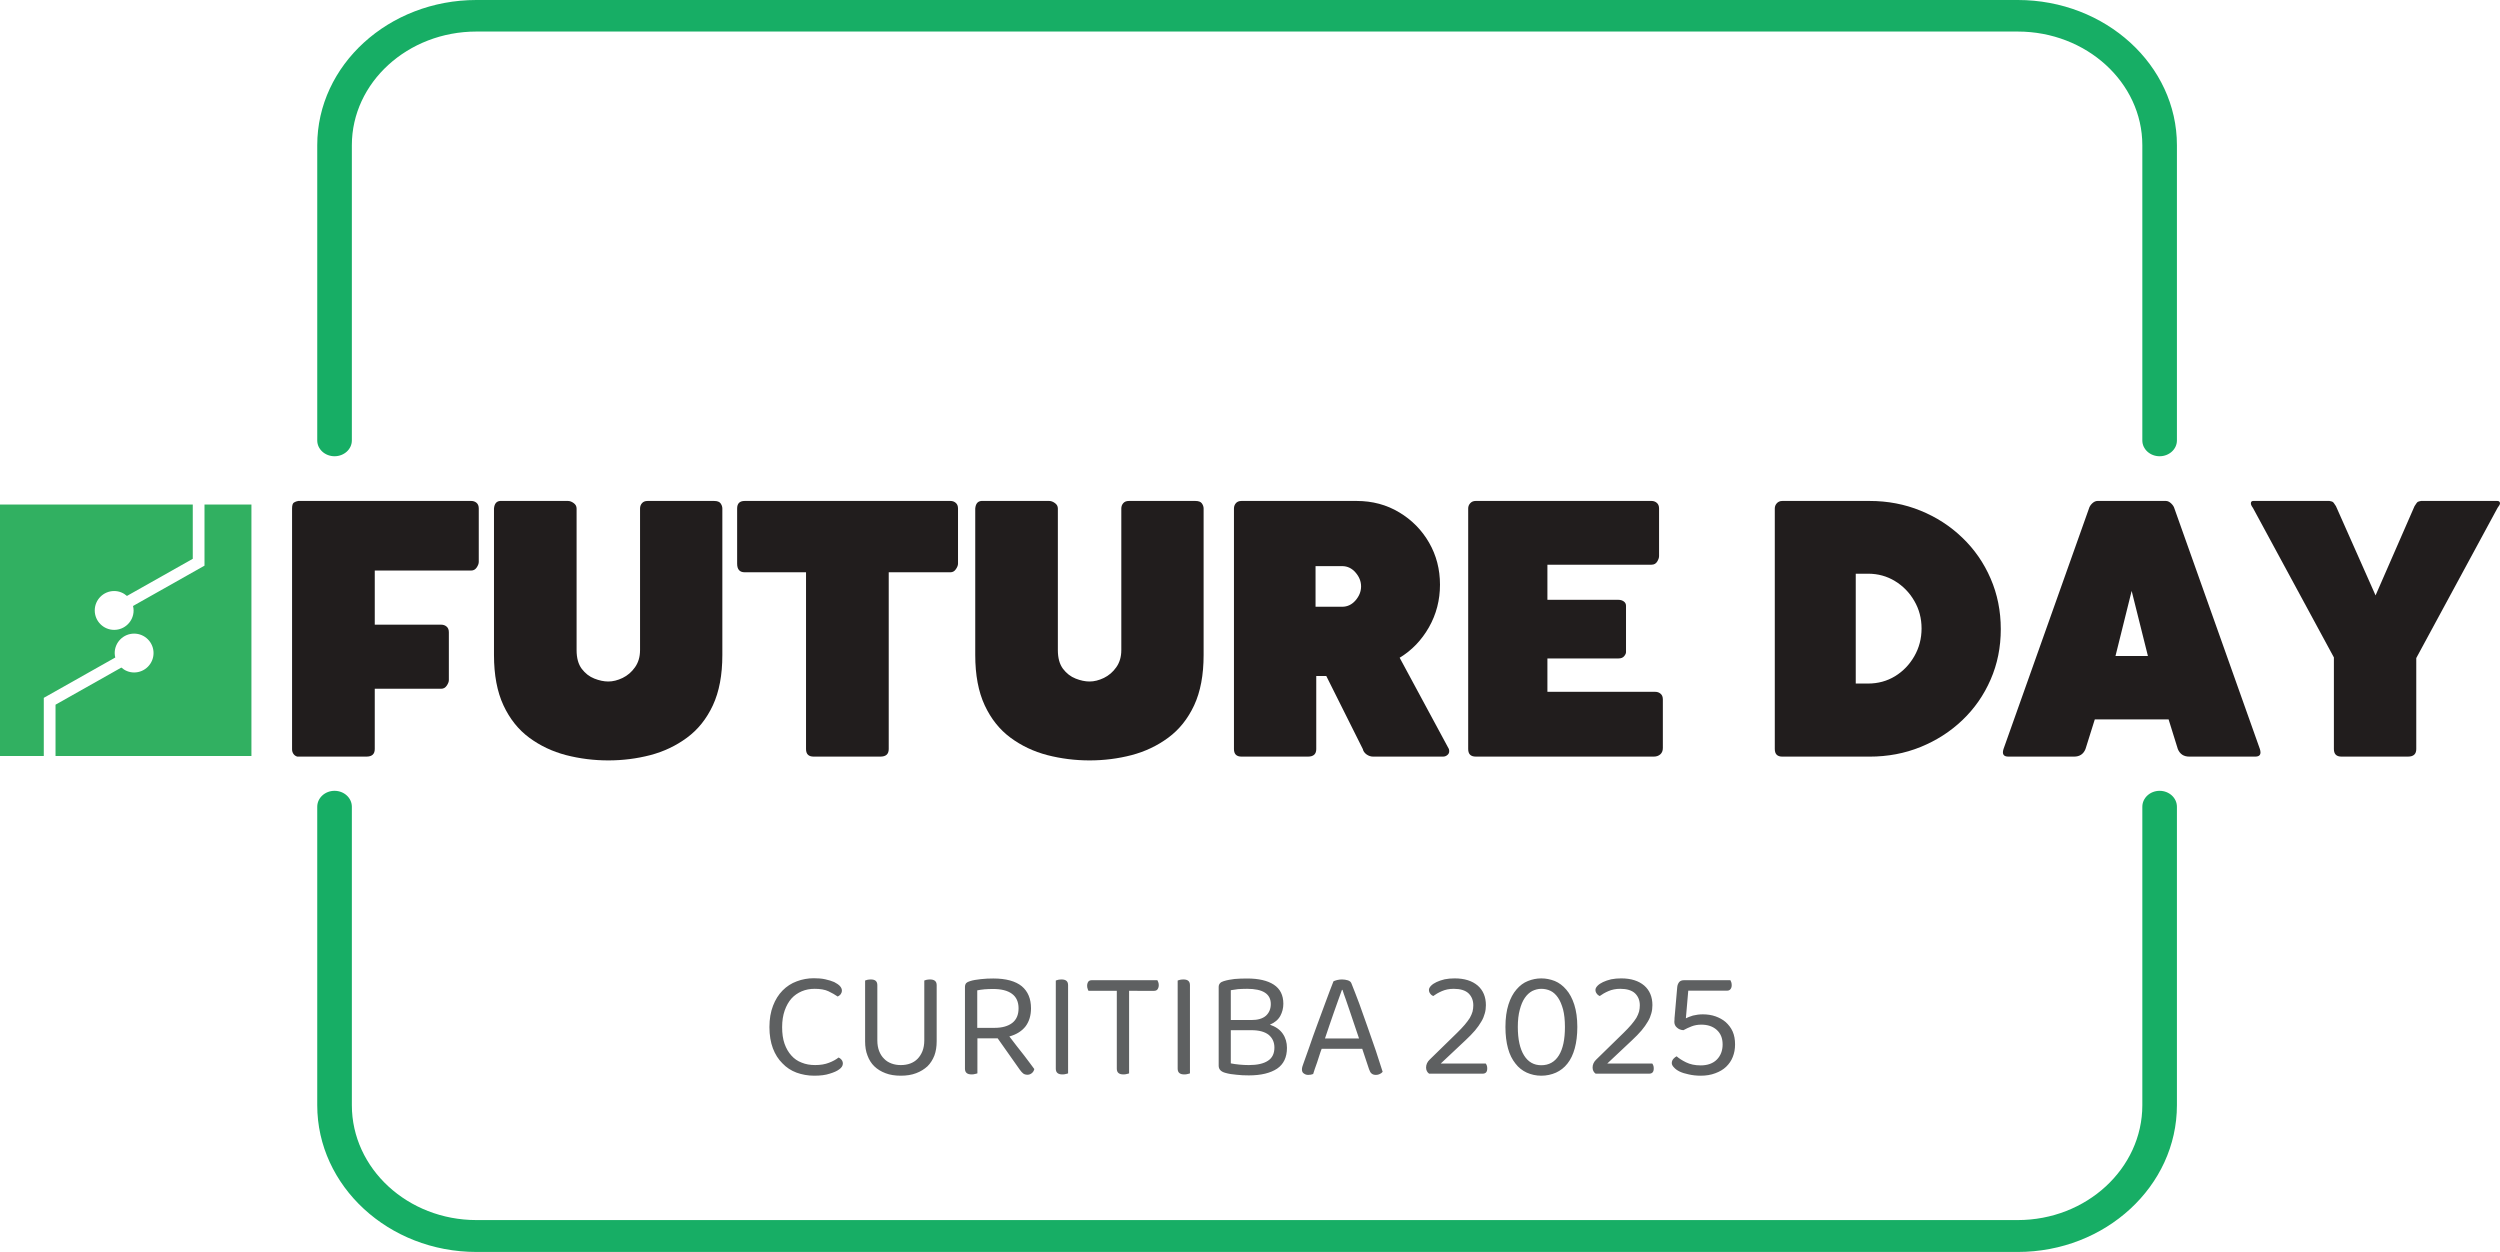 <?xml version="1.0" encoding="UTF-8" standalone="no"?>
<!-- Created with Inkscape (http://www.inkscape.org/) -->

<svg
   version="1.1"
   id="svg1"
   width="734.604"
   height="367.876"
   viewBox="0 0 734.604 367.876"
   sodipodi:docname="New Future Day Logo.eps"
   xmlns:inkscape="http://www.inkscape.org/namespaces/inkscape"
   xmlns:sodipodi="http://sodipodi.sourceforge.net/DTD/sodipodi-0.dtd"
   xmlns="http://www.w3.org/2000/svg"
   xmlns:svg="http://www.w3.org/2000/svg">
  <defs
     id="defs1" />
  <sodipodi:namedview
     id="namedview1"
     pagecolor="#ffffff"
     bordercolor="#000000"
     borderopacity="0.25"
     inkscape:showpageshadow="2"
     inkscape:pageopacity="0.0"
     inkscape:pagecheckerboard="0"
     inkscape:deskcolor="#d1d1d1" />
  <g
     id="g1"
     inkscape:groupmode="layer"
     inkscape:label="1"
     transform="translate(-235.899,-633.457)">
    <path
       id="path2"
       d="m 334.203,865.833 c 2.808,0 5.085,2.098 5.085,4.686 v 87.693 c 0,18.612 16.424,33.752 36.608,33.752 h 452.893 c 20.191,0 36.615,-15.14 36.615,-33.752 v -87.693 c 0,-2.588 2.276,-4.686 5.079,-4.686 2.808,0 5.085,2.098 5.085,4.686 v 87.693 c 0,23.778 -20.984,43.121 -46.779,43.121 H 375.896 c -25.795,0 -46.779,-19.343 -46.779,-43.121 v -87.693 c 0,-2.588 2.277,-4.686 5.085,-4.686"
       style="fill:#17ae65;fill-opacity:1;fill-rule:nonzero;stroke:none;stroke-width:0.128" />
    <path
       id="path3"
       d="m 870.483,767.522 c -2.803,0 -5.079,-2.077 -5.079,-4.638 v -86.763 c 0,-18.415 -16.424,-33.394 -36.615,-33.394 H 375.896 c -20.184,0 -36.608,14.979 -36.608,33.394 v 86.763 c 0,2.561 -2.277,4.638 -5.085,4.638 -2.808,0 -5.085,-2.077 -5.085,-4.638 v -86.763 c 0,-23.526 20.984,-42.664 46.779,-42.664 h 452.893 c 25.795,0 46.779,19.138 46.779,42.664 v 86.763 c 0,2.561 -2.277,4.638 -5.085,4.638"
       style="fill:#17ae65;fill-opacity:1;fill-rule:nonzero;stroke:none;stroke-width:0.127" />
    <path
       id="path6"
       d="m 323.553,780.656 h 50.803 c 0.613,0 1.141,0.185 1.576,0.556 0.429,0.371 0.649,0.928 0.649,1.669 v 15.697 c 0,0.481 -0.203,1.021 -0.603,1.624 -0.405,0.603 -0.945,0.904 -1.623,0.904 h -28.335 v 15.907 h 19.523 c 0.615,0 1.143,0.185 1.577,0.556 0.447,0.371 0.672,0.928 0.672,1.669 v 14.075 c 0,0.464 -0.208,1.009 -0.625,1.623 -0.407,0.604 -0.945,0.905 -1.624,0.905 h -19.523 v 17.715 c 0,1.484 -0.812,2.225 -2.435,2.225 h -20.335 c -0.481,-0.139 -0.859,-0.405 -1.137,-0.811 -0.267,-0.4 -0.393,-0.841 -0.393,-1.323 v -70.767 c 0,-0.939 0.185,-1.529 0.556,-1.761 0.371,-0.232 0.795,-0.383 1.276,-0.464"
       style="fill:#211d1d;fill-opacity:1;fill-rule:nonzero;stroke:none;stroke-width:0.133" />
    <path
       id="path7"
       d="m 423.971,824.503 v -41.621 c 0,-0.603 0.185,-1.119 0.556,-1.553 0.372,-0.447 0.928,-0.672 1.671,-0.672 h 19.523 c 0.956,0 1.6,0.243 1.925,0.719 0.336,0.481 0.509,0.985 0.509,1.507 v 43.036 c 0,5.877 -0.927,10.804 -2.783,14.793 -1.855,3.976 -4.393,7.141 -7.605,9.507 -3.2,2.364 -6.793,4.075 -10.781,5.124 -3.977,1.032 -8.087,1.553 -12.336,1.553 -4.255,0 -8.388,-0.521 -12.405,-1.553 -4.023,-1.049 -7.628,-2.76 -10.828,-5.124 -3.2,-2.365 -5.727,-5.531 -7.581,-9.507 -1.856,-3.989 -2.783,-8.916 -2.783,-14.793 v -43.036 c 0.121,-1.403 0.724,-2.144 1.808,-2.225 h 19.941 c 0.539,0 1.096,0.208 1.669,0.625 0.568,0.407 0.857,0.94 0.857,1.6 v 41.621 c 0,2.289 0.499,4.116 1.508,5.472 1.02,1.344 2.255,2.307 3.709,2.875 1.449,0.575 2.817,0.859 4.104,0.859 1.345,0 2.743,-0.348 4.197,-1.044 1.449,-0.707 2.667,-1.751 3.64,-3.131 0.985,-1.391 1.484,-3.065 1.484,-5.031"
       style="fill:#211d1d;fill-opacity:1;fill-rule:nonzero;stroke:none;stroke-width:0.133" />
    <path
       id="path8"
       d="m 454.729,780.656 h 60.448 c 0.603,0 1.119,0.185 1.553,0.556 0.447,0.371 0.673,0.928 0.673,1.669 v 16.208 c 0,0.481 -0.209,1.02 -0.627,1.623 -0.405,0.604 -0.939,0.905 -1.6,0.905 h -18.132 v 51.939 c 0,1.484 -0.812,2.225 -2.435,2.225 h -19.639 c -1.484,0 -2.227,-0.741 -2.227,-2.225 V 801.617 h -18.016 c -1.484,0 -2.227,-0.841 -2.227,-2.528 v -16.208 c 0,-1.484 0.743,-2.225 2.227,-2.225"
       style="fill:#211d1d;fill-opacity:1;fill-rule:nonzero;stroke:none;stroke-width:0.133" />
    <path
       id="path9"
       d="m 565.387,824.503 v -41.621 c 0,-0.603 0.185,-1.119 0.556,-1.553 0.371,-0.447 0.927,-0.672 1.669,-0.672 h 19.524 c 0.956,0 1.599,0.243 1.924,0.719 0.336,0.481 0.511,0.985 0.511,1.507 v 43.036 c 0,5.877 -0.928,10.804 -2.783,14.793 -1.856,3.976 -4.395,7.141 -7.605,9.507 -3.2,2.364 -6.795,4.075 -10.783,5.124 -3.976,1.032 -8.087,1.553 -12.335,1.553 -4.255,0 -8.388,-0.521 -12.405,-1.553 -4.023,-1.049 -7.629,-2.76 -10.828,-5.124 -3.2,-2.365 -5.728,-5.531 -7.583,-9.507 -1.855,-3.989 -2.783,-8.916 -2.783,-14.793 v -43.036 c 0.121,-1.403 0.725,-2.144 1.809,-2.225 h 19.94 c 0.54,0 1.096,0.208 1.669,0.625 0.568,0.407 0.859,0.94 0.859,1.6 v 41.621 c 0,2.289 0.499,4.116 1.507,5.472 1.02,1.344 2.255,2.307 3.711,2.875 1.448,0.575 2.816,0.859 4.104,0.859 1.344,0 2.741,-0.348 4.196,-1.044 1.449,-0.707 2.667,-1.751 3.641,-3.131 0.985,-1.391 1.484,-3.065 1.484,-5.031"
       style="fill:#211d1d;fill-opacity:1;fill-rule:nonzero;stroke:none;stroke-width:0.133" />
    <path
       id="path10"
       d="m 635.84,805.767 c 0,-1.483 -0.544,-2.84 -1.623,-4.08 -1.084,-1.252 -2.4,-1.879 -3.941,-1.879 h -7.815 v 11.941 h 7.815 c 1.541,0 2.857,-0.625 3.941,-1.877 1.079,-1.253 1.623,-2.621 1.623,-4.105 z m -37.353,47.789 v -70.675 c 0,-0.603 0.185,-1.119 0.556,-1.553 0.371,-0.447 0.928,-0.672 1.669,-0.672 h 33.807 c 4.649,0 8.835,1.124 12.544,3.361 3.711,2.227 6.632,5.195 8.765,8.904 2.133,3.711 3.2,7.825 3.2,12.336 0,4.533 -1.084,8.707 -3.247,12.521 -2.168,3.803 -5.032,6.788 -8.603,8.949 l 14.469,26.828 c 0.196,0.684 0.099,1.223 -0.301,1.623 -0.407,0.405 -0.876,0.603 -1.415,0.603 h -20.544 c -0.684,0 -1.333,-0.215 -1.948,-0.649 -0.603,-0.445 -0.968,-0.973 -1.089,-1.576 l -10.736,-21.472 h -2.944 v 21.472 c 0,1.484 -0.812,2.225 -2.435,2.225 h -19.524 c -1.484,0 -2.225,-0.741 -2.225,-2.225"
       style="fill:#211d1d;fill-opacity:1;fill-rule:nonzero;stroke:none;stroke-width:0.133" />
    <path
       id="path11"
       d="m 669.539,780.656 h 51.637 c 0.603,0 1.119,0.185 1.553,0.556 0.447,0.371 0.672,0.928 0.672,1.669 v 13.983 c 0,0.48 -0.185,1.02 -0.556,1.623 -0.371,0.603 -0.928,0.904 -1.669,0.904 h -30.584 v 10.319 h 20.868 c 0.604,0 1.12,0.156 1.555,0.464 0.445,0.312 0.672,0.736 0.672,1.275 v 13.657 c 0,0.341 -0.185,0.736 -0.556,1.183 -0.372,0.435 -0.928,0.649 -1.671,0.649 h -20.868 v 9.808 h 31.697 c 0.603,0 1.119,0.185 1.553,0.556 0.447,0.371 0.672,0.928 0.672,1.669 v 14.284 c 0,0.805 -0.255,1.432 -0.765,1.877 -0.509,0.435 -1.136,0.649 -1.877,0.649 h -52.333 c -1.484,0 -2.227,-0.741 -2.227,-2.225 v -70.675 c 0,-0.603 0.197,-1.119 0.604,-1.553 0.4,-0.447 0.939,-0.672 1.623,-0.672"
       style="fill:#211d1d;fill-opacity:1;fill-rule:nonzero;stroke:none;stroke-width:0.133" />
    <path
       id="path12"
       d="m 781.195,834.311 h 3.64 c 2.904,0 5.543,-0.719 7.907,-2.156 2.365,-1.449 4.249,-3.409 5.659,-5.867 1.42,-2.469 2.133,-5.195 2.133,-8.163 0,-2.967 -0.713,-5.663 -2.133,-8.092 -1.409,-2.44 -3.293,-4.381 -5.659,-5.82 -2.364,-1.449 -5.003,-2.179 -7.907,-2.179 h -3.64 z m -23.789,19.245 v -70.675 c 0,-0.603 0.196,-1.119 0.603,-1.553 0.4,-0.447 0.939,-0.672 1.623,-0.672 h 25.621 c 5.333,0 10.324,0.951 14.979,2.852 4.649,1.889 8.748,4.539 12.289,7.953 3.553,3.403 6.319,7.396 8.301,11.987 1.995,4.592 2.991,9.553 2.991,14.887 0,5.321 -0.996,10.26 -2.991,14.816 -1.983,4.563 -4.748,8.533 -8.301,11.919 -3.541,3.373 -7.64,6 -12.289,7.884 -4.655,1.889 -9.645,2.828 -14.979,2.828 h -25.621 c -1.484,0 -2.225,-0.741 -2.225,-2.225"
       style="fill:#211d1d;fill-opacity:1;fill-rule:nonzero;stroke:none;stroke-width:0.133" />
    <path
       id="path13"
       d="m 862.269,807.089 -4.753,19.129 h 9.531 z m 12.568,-24.208 25.112,70.675 c 0.463,1.484 0.023,2.225 -1.323,2.225 h -19.431 c -1.623,0 -2.747,-0.741 -3.361,-2.225 l -2.713,-8.719 h -21.68 l -2.736,8.719 c -0.603,1.484 -1.716,2.225 -3.339,2.225 h -19.337 c -1.409,0 -1.879,-0.741 -1.415,-2.225 l 25.111,-70.675 c 0.14,-0.521 0.452,-1.025 0.951,-1.507 0.511,-0.476 1.032,-0.719 1.577,-0.719 h 20.056 c 0.54,0 1.056,0.243 1.555,0.719 0.509,0.481 0.835,0.985 0.973,1.507"
       style="fill:#211d1d;fill-opacity:1;fill-rule:nonzero;stroke:none;stroke-width:0.133" />
    <path
       id="path14"
       d="m 922.297,782.187 11.64,26.224 11.453,-26.224 c 0.464,-0.743 0.777,-1.16 0.952,-1.252 0.168,-0.105 0.492,-0.197 0.973,-0.279 h 22.375 c 0.54,0 0.812,0.243 0.812,0.719 0,0.267 -0.244,0.707 -0.719,1.321 l -23.883,44.125 v 26.735 c 0,1.484 -0.812,2.225 -2.435,2.225 h -19.547 c -1.484,0 -2.225,-0.741 -2.225,-2.225 v -26.92 l -23.791,-43.94 c -0.405,-0.539 -0.603,-0.98 -0.603,-1.321 0,-0.476 0.237,-0.719 0.719,-0.719 h 22.352 c 0.476,0.081 0.8,0.173 0.975,0.279 0.168,0.092 0.487,0.509 0.951,1.252"
       style="fill:#211d1d;fill-opacity:1;fill-rule:nonzero;stroke:none;stroke-width:0.133" />
    <path
       id="path15"
       d="m 295.989,781.715 v 17.955 l -21.001,11.847 c 0.101,0.424 0.168,0.861 0.168,1.316 0,3.147 -2.561,5.707 -5.708,5.707 -3.148,0 -5.709,-2.56 -5.709,-5.707 0,-3.148 2.561,-5.708 5.709,-5.708 1.443,0 2.748,0.556 3.753,1.443 l 19.341,-10.911 v -15.941 h -56.644 v 73.879 h 12.867 v -17.084 l 21.003,-11.848 c -0.101,-0.424 -0.168,-0.86 -0.168,-1.315 0,-3.147 2.56,-5.708 5.708,-5.708 3.148,0 5.708,2.561 5.708,5.708 0,3.148 -2.56,5.709 -5.708,5.709 -1.444,0 -2.748,-0.557 -3.755,-1.444 l -19.34,10.911 v 15.071 h 57.564 v -73.879 h -13.788"
       style="fill:#31b061;fill-opacity:1;fill-rule:nonzero;stroke:none;stroke-width:0.133" />
    <path
       id="path26"
       d="m 482.707,923.199 c -0.391,-0.406 -0.969,-0.812 -1.688,-1.172 -0.75,-0.312 -1.594,-0.594 -2.625,-0.812 -1.016,-0.234 -2.172,-0.312 -3.375,-0.312 -1.734,0 -3.422,0.312 -4.984,0.906 -1.594,0.578 -2.984,1.484 -4.188,2.703 -1.188,1.219 -2.125,2.703 -2.797,4.469 -0.703,1.812 -1.062,3.891 -1.062,6.281 0,2.391 0.359,4.469 1.016,6.234 0.672,1.766 1.609,3.25 2.812,4.422 1.156,1.219 2.531,2.125 4.125,2.719 1.609,0.578 3.344,0.906 5.203,0.906 1.828,0 3.344,-0.188 4.547,-0.594 1.203,-0.359 2.141,-0.766 2.797,-1.266 0.719,-0.5 1.078,-1.078 1.078,-1.719 0,-0.406 -0.141,-0.812 -0.406,-1.125 -0.266,-0.312 -0.531,-0.5 -0.844,-0.641 -0.766,0.594 -1.734,1.141 -2.844,1.547 -1.156,0.453 -2.5,0.672 -4.047,0.672 -1.469,0 -2.766,-0.219 -3.969,-0.719 -1.203,-0.453 -2.172,-1.125 -3.016,-2.078 -0.859,-0.953 -1.516,-2.078 -2.016,-3.484 -0.484,-1.391 -0.703,-3.016 -0.703,-4.875 0,-1.859 0.266,-3.484 0.75,-4.875 0.5,-1.406 1.156,-2.578 2,-3.531 0.844,-0.938 1.875,-1.625 3.031,-2.125 1.156,-0.484 2.406,-0.719 3.781,-0.719 1.641,0 3.031,0.234 4.047,0.719 1.031,0.5 1.953,1 2.719,1.547 0.312,-0.141 0.625,-0.359 0.891,-0.688 0.219,-0.312 0.344,-0.672 0.344,-1.078 0,-0.406 -0.172,-0.859 -0.578,-1.312 z m 28.426,16.266 V 922.934 c 0,-1.125 -0.672,-1.672 -1.953,-1.672 -0.359,0 -0.672,0.047 -0.984,0.094 -0.312,0.078 -0.578,0.172 -0.703,0.219 v 17.578 c 0,1.219 -0.188,2.25 -0.531,3.156 -0.359,0.906 -0.859,1.672 -1.438,2.266 -0.609,0.625 -1.328,1.078 -2.172,1.391 -0.844,0.312 -1.781,0.453 -2.766,0.453 -0.969,0 -1.859,-0.141 -2.703,-0.453 -0.844,-0.312 -1.609,-0.766 -2.188,-1.391 -0.625,-0.594 -1.109,-1.359 -1.469,-2.266 -0.344,-0.906 -0.531,-1.938 -0.531,-3.156 V 922.934 c 0,-1.125 -0.625,-1.672 -1.906,-1.672 -0.359,0 -0.672,0.047 -0.984,0.094 -0.312,0.078 -0.578,0.172 -0.703,0.219 v 17.891 c 0,1.531 0.219,2.938 0.703,4.156 0.453,1.219 1.109,2.297 2,3.156 0.891,0.859 2,1.547 3.297,2.031 1.281,0.5 2.797,0.734 4.484,0.734 1.703,0 3.203,-0.234 4.5,-0.734 1.297,-0.484 2.406,-1.172 3.344,-2.031 0.875,-0.859 1.547,-1.938 2.031,-3.156 0.453,-1.219 0.672,-2.625 0.672,-4.156 z m 11.969,-0.906 h 5.953 l 6.5,9.219 c 0.359,0.5 0.719,0.906 1.016,1.125 0.312,0.234 0.766,0.359 1.25,0.359 0.406,0 0.844,-0.125 1.25,-0.453 0.406,-0.312 0.625,-0.719 0.75,-1.219 -0.312,-0.406 -0.703,-0.938 -1.203,-1.625 -0.531,-0.672 -1.109,-1.484 -1.766,-2.344 -0.672,-0.859 -1.391,-1.766 -2.141,-2.719 -0.75,-0.938 -1.469,-1.938 -2.219,-2.891 2.125,-0.578 3.734,-1.625 4.797,-3.016 1.031,-1.406 1.562,-3.172 1.562,-5.25 0,-2.797 -0.891,-4.969 -2.719,-6.5 -1.828,-1.484 -4.625,-2.266 -8.359,-2.266 -1.203,0 -2.406,0.047 -3.656,0.188 -1.281,0.141 -2.359,0.312 -3.203,0.594 -0.484,0.125 -0.891,0.359 -1.109,0.578 -0.219,0.281 -0.359,0.641 -0.359,1.125 v 24.031 c 0,1.141 0.672,1.672 1.969,1.672 0.344,0 0.656,-0.031 0.969,-0.125 0.312,-0.047 0.531,-0.141 0.719,-0.188 z m -0.047,-3.078 v -11.016 c 0.625,-0.141 1.328,-0.219 2.172,-0.312 0.812,-0.047 1.609,-0.094 2.406,-0.094 2.453,0 4.312,0.453 5.609,1.406 1.297,0.938 1.953,2.391 1.953,4.281 0,1.906 -0.625,3.344 -1.859,4.297 -1.25,0.953 -2.984,1.438 -5.172,1.438 z m 26.691,13.375 V 922.934 c 0,-1.125 -0.625,-1.672 -1.922,-1.672 -0.344,0 -0.656,0.047 -0.969,0.094 -0.312,0.078 -0.578,0.172 -0.719,0.219 v 25.922 c 0,1.141 0.672,1.672 1.953,1.672 0.359,0 0.672,-0.031 0.984,-0.125 0.312,-0.047 0.531,-0.141 0.672,-0.188 z m 25.27,-24.25 c 0.438,0 0.797,-0.141 1.016,-0.453 0.219,-0.312 0.359,-0.719 0.359,-1.219 0,-0.312 -0.047,-0.594 -0.141,-0.859 -0.078,-0.234 -0.172,-0.453 -0.266,-0.594 h -19.266 c -0.438,0 -0.797,0.141 -1.016,0.406 -0.219,0.328 -0.359,0.734 -0.359,1.219 0,0.328 0.047,0.641 0.141,0.859 0.078,0.281 0.172,0.5 0.266,0.641 h 8.312 v 22.891 c 0,1.141 0.672,1.672 1.953,1.672 0.312,0 0.672,-0.031 0.984,-0.125 0.312,-0.047 0.531,-0.141 0.672,-0.188 v -24.25 z m 10.539,24.25 V 922.934 c 0,-1.125 -0.625,-1.672 -1.922,-1.672 -0.344,0 -0.656,0.047 -0.969,0.094 -0.312,0.078 -0.578,0.172 -0.719,0.219 v 25.922 c 0,1.141 0.672,1.672 1.953,1.672 0.359,0 0.672,-0.031 0.984,-0.125 0.312,-0.047 0.531,-0.141 0.672,-0.188 z m 24.645,-26.062 c -1.875,-1.219 -4.5,-1.812 -7.828,-1.812 -1.344,0 -2.594,0.047 -3.703,0.141 -1.109,0.141 -2.172,0.312 -3.203,0.641 -0.969,0.266 -1.469,0.859 -1.469,1.703 v 23.141 c 0,1.031 0.625,1.719 1.875,2.078 1.062,0.312 2.172,0.484 3.375,0.578 1.156,0.141 2.359,0.188 3.609,0.188 3.609,0 6.359,-0.688 8.313,-1.984 1.922,-1.312 2.891,-3.344 2.891,-6.109 0,-1.531 -0.391,-2.938 -1.234,-4.156 -0.844,-1.219 -2.094,-2.078 -3.781,-2.656 1.422,-0.594 2.437,-1.453 3.062,-2.578 0.578,-1.078 0.891,-2.266 0.891,-3.562 0,-2.531 -0.938,-4.391 -2.797,-5.609 z m -6.594,13.375 c 2.234,0 3.922,0.453 5.078,1.359 1.109,0.938 1.688,2.156 1.688,3.75 0,1.75 -0.625,3.062 -1.906,3.875 -1.297,0.859 -3.156,1.266 -5.609,1.266 -0.937,0 -1.875,-0.047 -2.797,-0.141 -0.938,-0.078 -1.781,-0.219 -2.5,-0.359 v -9.75 z m -6.047,-11.75 c 0.672,-0.125 1.375,-0.219 2.141,-0.312 0.75,-0.047 1.641,-0.094 2.672,-0.094 4.625,0 6.938,1.5 6.938,4.469 0,1.453 -0.5,2.578 -1.422,3.438 -0.984,0.859 -2.406,1.266 -4.281,1.266 h -6.047 z m 40.621,23.219 c 0.219,0.594 0.437,1.047 0.75,1.266 0.312,0.266 0.719,0.406 1.297,0.406 0.391,0 0.797,-0.094 1.109,-0.266 0.312,-0.141 0.625,-0.359 0.844,-0.641 -0.578,-1.844 -1.25,-3.875 -2,-6.188 -0.766,-2.25 -1.563,-4.562 -2.406,-6.906 -0.844,-2.344 -1.641,-4.656 -2.453,-6.906 -0.844,-2.219 -1.594,-4.203 -2.312,-5.969 -0.125,-0.406 -0.484,-0.719 -1.016,-0.906 -0.578,-0.172 -1.156,-0.266 -1.734,-0.266 -0.484,0 -0.984,0.047 -1.469,0.172 -0.484,0.141 -0.844,0.234 -1.063,0.375 -0.719,1.797 -1.469,3.828 -2.312,6.094 -0.859,2.297 -1.703,4.562 -2.5,6.766 -0.844,2.266 -1.594,4.391 -2.266,6.375 -0.719,1.984 -1.297,3.609 -1.734,4.875 -0.141,0.328 -0.219,0.641 -0.313,0.906 -0.094,0.312 -0.141,0.594 -0.141,0.859 0,0.594 0.188,1 0.578,1.219 0.359,0.266 0.766,0.406 1.25,0.406 0.578,0 1.062,-0.094 1.469,-0.266 0.141,-0.406 0.266,-0.906 0.484,-1.5 0.234,-0.578 0.453,-1.219 0.672,-1.891 0.219,-0.672 0.453,-1.359 0.672,-2.078 0.219,-0.672 0.438,-1.359 0.672,-1.938 h 11.922 z m -7.797,-23.312 c 0.234,0.781 0.547,1.672 0.937,2.719 0.359,1.078 0.766,2.25 1.203,3.516 0.406,1.266 0.844,2.578 1.328,3.938 0.5,1.391 0.938,2.75 1.391,4.109 h -10.016 c 0.406,-1.172 0.797,-2.391 1.25,-3.703 0.438,-1.312 0.891,-2.578 1.328,-3.844 0.453,-1.266 0.891,-2.484 1.297,-3.656 0.391,-1.125 0.797,-2.172 1.109,-3.078 z m 25.805,1.141 c 0.219,0.312 0.531,0.531 0.844,0.672 0.672,-0.5 1.516,-1 2.531,-1.438 1.031,-0.453 2.187,-0.688 3.516,-0.688 1.922,0 3.391,0.453 4.313,1.312 0.937,0.906 1.422,2.078 1.422,3.531 0,0.625 -0.078,1.25 -0.219,1.844 -0.172,0.594 -0.438,1.219 -0.797,1.859 -0.406,0.625 -0.891,1.297 -1.516,2.031 -0.625,0.719 -1.375,1.531 -2.266,2.391 l -8,7.812 c -0.719,0.672 -1.078,1.484 -1.078,2.344 0,0.781 0.312,1.406 0.891,1.812 h 15.703 c 0.938,0 1.375,-0.5 1.375,-1.531 0,-0.328 -0.031,-0.641 -0.125,-0.859 -0.094,-0.234 -0.188,-0.453 -0.313,-0.594 h -13.219 l 7.25,-6.812 c 1.125,-1.047 2.047,-2 2.812,-2.891 0.75,-0.906 1.375,-1.766 1.859,-2.625 0.5,-0.812 0.812,-1.625 1.031,-2.438 0.219,-0.766 0.312,-1.578 0.312,-2.391 0,-2.406 -0.797,-4.344 -2.406,-5.75 -1.641,-1.391 -3.875,-2.109 -6.766,-2.109 -1.016,0 -2,0.078 -2.937,0.266 -0.922,0.219 -1.734,0.5 -2.391,0.812 -0.672,0.312 -1.203,0.672 -1.609,1.078 -0.391,0.406 -0.625,0.812 -0.625,1.219 0,0.453 0.141,0.812 0.406,1.141 z m 37.77,18.109 c -1.203,1.938 -2.938,2.891 -5.172,2.891 -2.172,0 -3.859,-0.953 -5.063,-2.891 -1.203,-1.938 -1.828,-4.703 -1.828,-8.359 0,-1.938 0.188,-3.656 0.578,-5.062 0.359,-1.391 0.844,-2.562 1.469,-3.469 0.625,-0.906 1.344,-1.578 2.188,-2.031 0.844,-0.406 1.734,-0.641 2.656,-0.641 0.937,0 1.875,0.188 2.719,0.594 0.844,0.406 1.562,1.078 2.187,1.984 0.625,0.906 1.109,2.078 1.5,3.484 0.359,1.391 0.547,3.109 0.547,5.141 0,3.656 -0.578,6.422 -1.781,8.359 z m -0.844,5.062 c 1.281,-0.594 2.438,-1.453 3.375,-2.672 0.938,-1.172 1.641,-2.656 2.141,-4.469 0.484,-1.766 0.75,-3.891 0.75,-6.281 0,-2.578 -0.313,-4.734 -0.891,-6.547 -0.578,-1.812 -1.375,-3.297 -2.359,-4.422 -0.969,-1.141 -2.094,-2 -3.375,-2.531 -1.297,-0.5 -2.578,-0.766 -3.969,-0.766 -1.375,0 -2.656,0.266 -3.906,0.766 -1.297,0.5 -2.406,1.344 -3.375,2.484 -0.984,1.125 -1.781,2.609 -2.359,4.422 -0.578,1.812 -0.891,4.016 -0.891,6.594 0,2.391 0.266,4.516 0.75,6.281 0.484,1.812 1.25,3.297 2.187,4.469 0.922,1.219 2.047,2.078 3.328,2.672 1.297,0.578 2.719,0.906 4.266,0.906 1.562,0 3.031,-0.328 4.328,-0.906 z m 12.004,-23.172 c 0.219,0.312 0.531,0.531 0.844,0.672 0.672,-0.5 1.516,-1 2.531,-1.438 1.031,-0.453 2.188,-0.688 3.516,-0.688 1.922,0 3.391,0.453 4.312,1.312 0.938,0.906 1.422,2.078 1.422,3.531 0,0.625 -0.078,1.25 -0.219,1.844 -0.172,0.594 -0.438,1.219 -0.797,1.859 -0.406,0.625 -0.891,1.297 -1.516,2.031 -0.625,0.719 -1.375,1.531 -2.266,2.391 l -8,7.812 c -0.719,0.672 -1.078,1.484 -1.078,2.344 0,0.781 0.312,1.406 0.891,1.812 h 15.703 c 0.938,0 1.375,-0.5 1.375,-1.531 0,-0.328 -0.031,-0.641 -0.125,-0.859 -0.094,-0.234 -0.187,-0.453 -0.312,-0.594 h -13.219 l 7.25,-6.812 c 1.125,-1.047 2.047,-2 2.812,-2.891 0.75,-0.906 1.375,-1.766 1.859,-2.625 0.5,-0.812 0.812,-1.625 1.031,-2.438 0.219,-0.766 0.312,-1.578 0.312,-2.391 0,-2.406 -0.797,-4.344 -2.406,-5.75 -1.641,-1.391 -3.875,-2.109 -6.766,-2.109 -1.016,0 -2,0.078 -2.938,0.266 -0.922,0.219 -1.734,0.5 -2.391,0.812 -0.672,0.312 -1.203,0.672 -1.609,1.078 -0.391,0.406 -0.625,0.812 -0.625,1.219 0,0.453 0.141,0.812 0.406,1.141 z m 39.238,-3.984 h -13.625 c -0.625,0 -1.109,0.188 -1.422,0.547 -0.313,0.406 -0.531,0.906 -0.578,1.531 l -0.75,8.625 c -0.047,0.281 -0.047,0.547 -0.047,0.812 -0.047,0.328 -0.047,0.547 -0.047,0.734 0,0.672 0.266,1.266 0.766,1.672 0.484,0.453 1.109,0.719 1.906,0.766 0.75,-0.406 1.562,-0.812 2.406,-1.125 0.844,-0.328 1.813,-0.5 2.844,-0.5 1.859,0 3.375,0.5 4.531,1.531 1.156,1.047 1.734,2.438 1.734,4.297 0,1.797 -0.578,3.297 -1.687,4.422 -1.109,1.125 -2.719,1.719 -4.75,1.719 -1.703,0 -3.125,-0.312 -4.328,-0.906 -1.203,-0.594 -2.078,-1.172 -2.75,-1.766 -0.313,0.141 -0.625,0.406 -0.938,0.734 -0.312,0.359 -0.484,0.766 -0.484,1.266 0,0.406 0.219,0.844 0.625,1.25 0.391,0.453 0.922,0.859 1.687,1.234 0.75,0.359 1.641,0.625 2.703,0.844 1.031,0.234 2.187,0.375 3.484,0.375 1.594,0 3.016,-0.234 4.312,-0.734 1.234,-0.453 2.313,-1.078 3.156,-1.891 0.844,-0.812 1.516,-1.766 1.953,-2.891 0.453,-1.125 0.672,-2.344 0.672,-3.656 0,-1.453 -0.219,-2.719 -0.719,-3.844 -0.484,-1.078 -1.203,-1.984 -2.047,-2.75 -0.844,-0.734 -1.859,-1.266 -2.969,-1.672 -1.156,-0.406 -2.406,-0.594 -3.75,-0.594 -1.016,0 -2,0.141 -2.891,0.359 -0.891,0.281 -1.594,0.547 -2.078,0.812 l 0.703,-8.125 h 11.391 c 0.438,0 0.797,-0.141 1.016,-0.453 0.234,-0.266 0.359,-0.672 0.359,-1.172 0,-0.312 -0.047,-0.594 -0.125,-0.859 -0.094,-0.234 -0.187,-0.453 -0.266,-0.594 z m 0,0"
       style="fill:#5e6061;fill-opacity:1;fill-rule:nonzero;stroke:none;stroke-width:1.344"
       aria-label="CURITIBA 2025" />
  </g>
</svg>
